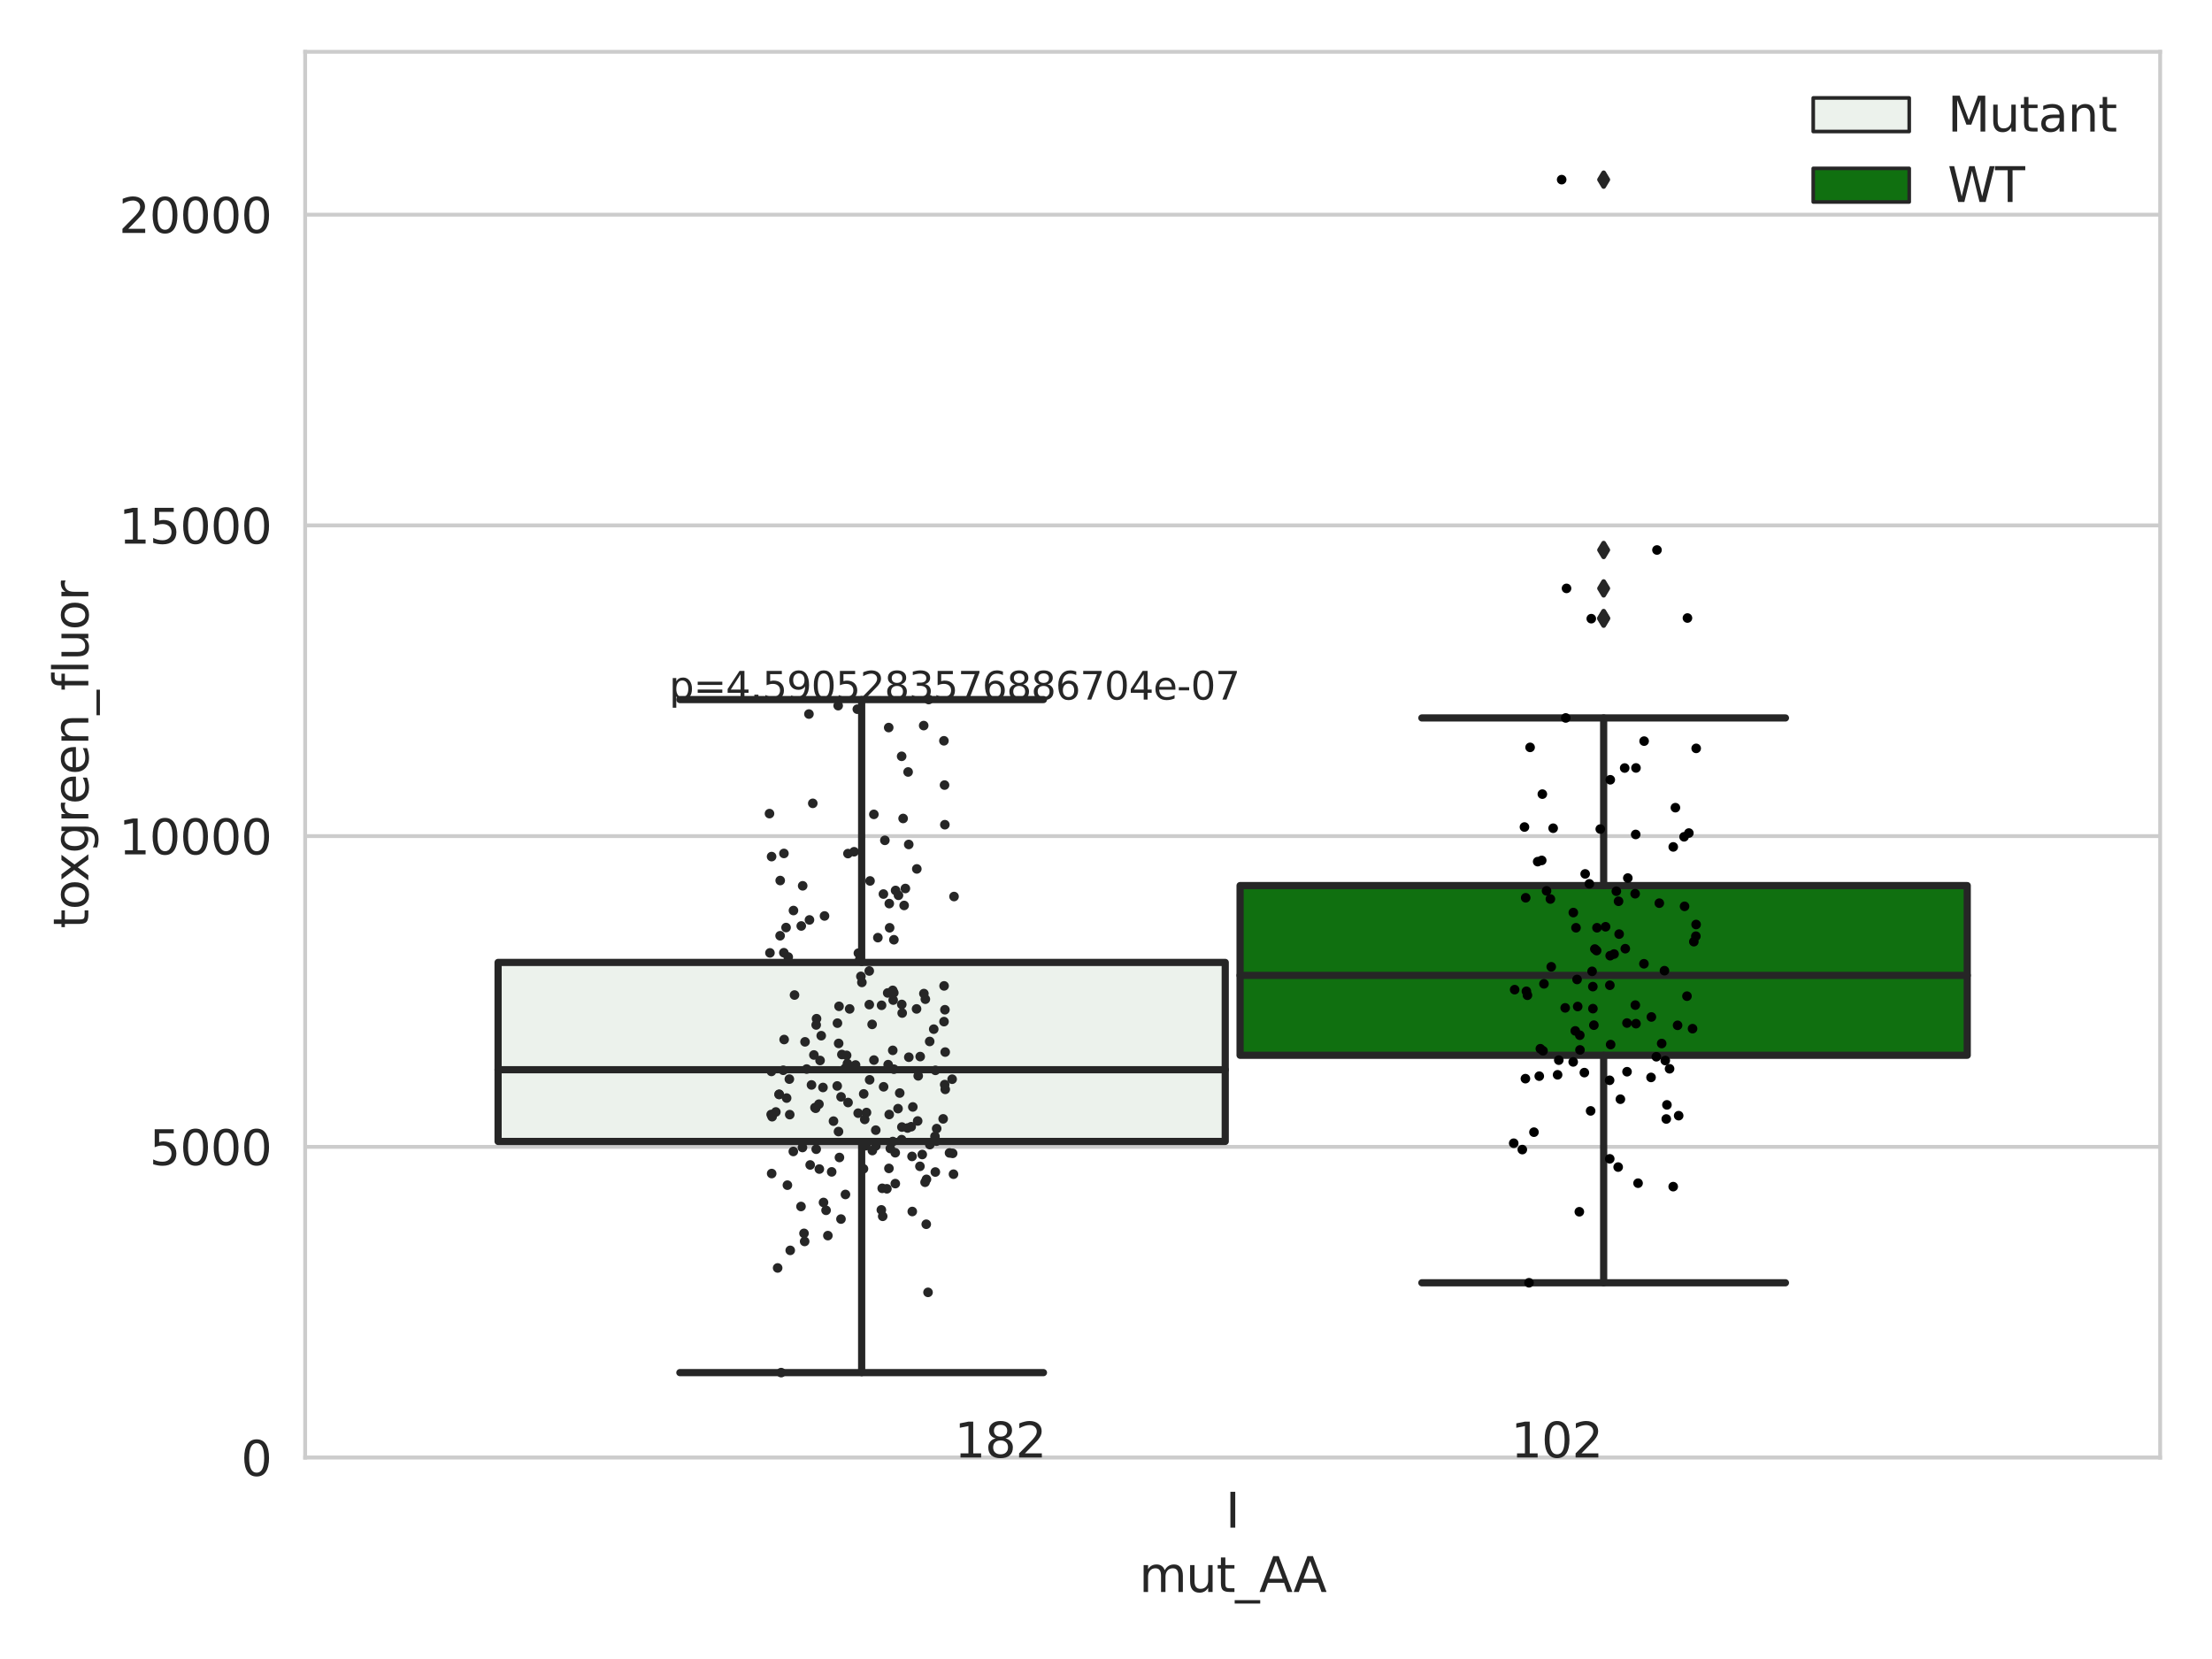 <?xml version="1.0" encoding="utf-8" standalone="no"?>
<!DOCTYPE svg PUBLIC "-//W3C//DTD SVG 1.1//EN"
  "http://www.w3.org/Graphics/SVG/1.1/DTD/svg11.dtd">
<svg xmlns:xlink="http://www.w3.org/1999/xlink" width="460.8pt" height="345.6pt" viewBox="0 0 460.8 345.6" xmlns="http://www.w3.org/2000/svg" version="1.1">
 <defs>
  <style type="text/css">*{stroke-linejoin: round; stroke-linecap: butt}</style>
 </defs>
 <g id="figure_1">
  <g id="patch_1">
   <path d="M 0 345.6 
L 460.8 345.6 
L 460.8 0 
L 0 0 
z
" style="fill: #ffffff"/>
  </g>
  <g id="axes_1">
   <g id="patch_2">
    <path d="M 63.571 303.64 
L 450 303.64 
L 450 10.8 
L 63.571 10.8 
z
" style="fill: #ffffff"/>
   </g>
   <g id="matplotlib.axis_1">
    <g id="xtick_1">
     <g id="text_1">
      <!-- I -->
      <g style="fill: #262626" transform="translate(255.311 318.238)scale(0.1 -0.1)">
       <defs>
        <path id="DejaVuSans-49" d="M 628 4666 
L 1259 4666 
L 1259 0 
L 628 0 
L 628 4666 
z
" transform="scale(0.016)"/>
       </defs>
       <use xlink:href="#DejaVuSans-49"/>
      </g>
     </g>
    </g>
    <g id="text_2">
     <!-- mut_AA -->
     <g style="fill: #262626" transform="translate(237.308 331.638)scale(0.1 -0.1)">
      <defs>
       <path id="DejaVuSans-6d" d="M 3328 2828 
Q 3544 3216 3844 3400 
Q 4144 3584 4550 3584 
Q 5097 3584 5394 3201 
Q 5691 2819 5691 2113 
L 5691 0 
L 5113 0 
L 5113 2094 
Q 5113 2597 4934 2840 
Q 4756 3084 4391 3084 
Q 3944 3084 3684 2787 
Q 3425 2491 3425 1978 
L 3425 0 
L 2847 0 
L 2847 2094 
Q 2847 2600 2669 2842 
Q 2491 3084 2119 3084 
Q 1678 3084 1418 2786 
Q 1159 2488 1159 1978 
L 1159 0 
L 581 0 
L 581 3500 
L 1159 3500 
L 1159 2956 
Q 1356 3278 1631 3431 
Q 1906 3584 2284 3584 
Q 2666 3584 2933 3390 
Q 3200 3197 3328 2828 
z
" transform="scale(0.016)"/>
       <path id="DejaVuSans-75" d="M 544 1381 
L 544 3500 
L 1119 3500 
L 1119 1403 
Q 1119 906 1312 657 
Q 1506 409 1894 409 
Q 2359 409 2629 706 
Q 2900 1003 2900 1516 
L 2900 3500 
L 3475 3500 
L 3475 0 
L 2900 0 
L 2900 538 
Q 2691 219 2414 64 
Q 2138 -91 1772 -91 
Q 1169 -91 856 284 
Q 544 659 544 1381 
z
M 1991 3584 
L 1991 3584 
z
" transform="scale(0.016)"/>
       <path id="DejaVuSans-74" d="M 1172 4494 
L 1172 3500 
L 2356 3500 
L 2356 3053 
L 1172 3053 
L 1172 1153 
Q 1172 725 1289 603 
Q 1406 481 1766 481 
L 2356 481 
L 2356 0 
L 1766 0 
Q 1100 0 847 248 
Q 594 497 594 1153 
L 594 3053 
L 172 3053 
L 172 3500 
L 594 3500 
L 594 4494 
L 1172 4494 
z
" transform="scale(0.016)"/>
       <path id="DejaVuSans-5f" d="M 3263 -1063 
L 3263 -1509 
L -63 -1509 
L -63 -1063 
L 3263 -1063 
z
" transform="scale(0.016)"/>
       <path id="DejaVuSans-41" d="M 2188 4044 
L 1331 1722 
L 3047 1722 
L 2188 4044 
z
M 1831 4666 
L 2547 4666 
L 4325 0 
L 3669 0 
L 3244 1197 
L 1141 1197 
L 716 0 
L 50 0 
L 1831 4666 
z
" transform="scale(0.016)"/>
      </defs>
      <use xlink:href="#DejaVuSans-6d"/>
      <use xlink:href="#DejaVuSans-75" x="97.412"/>
      <use xlink:href="#DejaVuSans-74" x="160.791"/>
      <use xlink:href="#DejaVuSans-5f" x="200"/>
      <use xlink:href="#DejaVuSans-41" x="250"/>
      <use xlink:href="#DejaVuSans-41" x="321.158"/>
     </g>
    </g>
   </g>
   <g id="matplotlib.axis_2">
    <g id="ytick_1">
     <g id="line2d_1">
      <path d="M 63.571 303.64 
L 450 303.64 
" clip-path="url(#p55305ee301)" style="fill: none; stroke: #cccccc; stroke-width: 0.8; stroke-linecap: round"/>
     </g>
     <g id="text_3">
      <!-- 0 -->
      <g style="fill: #262626" transform="translate(50.209 307.439)scale(0.1 -0.1)">
       <defs>
        <path id="DejaVuSans-30" d="M 2034 4250 
Q 1547 4250 1301 3770 
Q 1056 3291 1056 2328 
Q 1056 1369 1301 889 
Q 1547 409 2034 409 
Q 2525 409 2770 889 
Q 3016 1369 3016 2328 
Q 3016 3291 2770 3770 
Q 2525 4250 2034 4250 
z
M 2034 4750 
Q 2819 4750 3233 4129 
Q 3647 3509 3647 2328 
Q 3647 1150 3233 529 
Q 2819 -91 2034 -91 
Q 1250 -91 836 529 
Q 422 1150 422 2328 
Q 422 3509 836 4129 
Q 1250 4750 2034 4750 
z
" transform="scale(0.016)"/>
       </defs>
       <use xlink:href="#DejaVuSans-30"/>
      </g>
     </g>
    </g>
    <g id="ytick_2">
     <g id="line2d_2">
      <path d="M 63.571 238.91 
L 450 238.91 
" clip-path="url(#p55305ee301)" style="fill: none; stroke: #cccccc; stroke-width: 0.8; stroke-linecap: round"/>
     </g>
     <g id="text_4">
      <!-- 5000 -->
      <g style="fill: #262626" transform="translate(31.121 242.709)scale(0.1 -0.1)">
       <defs>
        <path id="DejaVuSans-35" d="M 691 4666 
L 3169 4666 
L 3169 4134 
L 1269 4134 
L 1269 2991 
Q 1406 3038 1543 3061 
Q 1681 3084 1819 3084 
Q 2600 3084 3056 2656 
Q 3513 2228 3513 1497 
Q 3513 744 3044 326 
Q 2575 -91 1722 -91 
Q 1428 -91 1123 -41 
Q 819 9 494 109 
L 494 744 
Q 775 591 1075 516 
Q 1375 441 1709 441 
Q 2250 441 2565 725 
Q 2881 1009 2881 1497 
Q 2881 1984 2565 2268 
Q 2250 2553 1709 2553 
Q 1456 2553 1204 2497 
Q 953 2441 691 2322 
L 691 4666 
z
" transform="scale(0.016)"/>
       </defs>
       <use xlink:href="#DejaVuSans-35"/>
       <use xlink:href="#DejaVuSans-30" x="63.623"/>
       <use xlink:href="#DejaVuSans-30" x="127.246"/>
       <use xlink:href="#DejaVuSans-30" x="190.869"/>
      </g>
     </g>
    </g>
    <g id="ytick_3">
     <g id="line2d_3">
      <path d="M 63.571 174.18 
L 450 174.18 
" clip-path="url(#p55305ee301)" style="fill: none; stroke: #cccccc; stroke-width: 0.8; stroke-linecap: round"/>
     </g>
     <g id="text_5">
      <!-- 10000 -->
      <g style="fill: #262626" transform="translate(24.759 177.979)scale(0.1 -0.1)">
       <defs>
        <path id="DejaVuSans-31" d="M 794 531 
L 1825 531 
L 1825 4091 
L 703 3866 
L 703 4441 
L 1819 4666 
L 2450 4666 
L 2450 531 
L 3481 531 
L 3481 0 
L 794 0 
L 794 531 
z
" transform="scale(0.016)"/>
       </defs>
       <use xlink:href="#DejaVuSans-31"/>
       <use xlink:href="#DejaVuSans-30" x="63.623"/>
       <use xlink:href="#DejaVuSans-30" x="127.246"/>
       <use xlink:href="#DejaVuSans-30" x="190.869"/>
       <use xlink:href="#DejaVuSans-30" x="254.492"/>
      </g>
     </g>
    </g>
    <g id="ytick_4">
     <g id="line2d_4">
      <path d="M 63.571 109.45 
L 450 109.45 
" clip-path="url(#p55305ee301)" style="fill: none; stroke: #cccccc; stroke-width: 0.8; stroke-linecap: round"/>
     </g>
     <g id="text_6">
      <!-- 15000 -->
      <g style="fill: #262626" transform="translate(24.759 113.249)scale(0.1 -0.1)">
       <use xlink:href="#DejaVuSans-31"/>
       <use xlink:href="#DejaVuSans-35" x="63.623"/>
       <use xlink:href="#DejaVuSans-30" x="127.246"/>
       <use xlink:href="#DejaVuSans-30" x="190.869"/>
       <use xlink:href="#DejaVuSans-30" x="254.492"/>
      </g>
     </g>
    </g>
    <g id="ytick_5">
     <g id="line2d_5">
      <path d="M 63.571 44.719 
L 450 44.719 
" clip-path="url(#p55305ee301)" style="fill: none; stroke: #cccccc; stroke-width: 0.8; stroke-linecap: round"/>
     </g>
     <g id="text_7">
      <!-- 20000 -->
      <g style="fill: #262626" transform="translate(24.759 48.519)scale(0.1 -0.1)">
       <defs>
        <path id="DejaVuSans-32" d="M 1228 531 
L 3431 531 
L 3431 0 
L 469 0 
L 469 531 
Q 828 903 1448 1529 
Q 2069 2156 2228 2338 
Q 2531 2678 2651 2914 
Q 2772 3150 2772 3378 
Q 2772 3750 2511 3984 
Q 2250 4219 1831 4219 
Q 1534 4219 1204 4116 
Q 875 4013 500 3803 
L 500 4441 
Q 881 4594 1212 4672 
Q 1544 4750 1819 4750 
Q 2544 4750 2975 4387 
Q 3406 4025 3406 3419 
Q 3406 3131 3298 2873 
Q 3191 2616 2906 2266 
Q 2828 2175 2409 1742 
Q 1991 1309 1228 531 
z
" transform="scale(0.016)"/>
       </defs>
       <use xlink:href="#DejaVuSans-32"/>
       <use xlink:href="#DejaVuSans-30" x="63.623"/>
       <use xlink:href="#DejaVuSans-30" x="127.246"/>
       <use xlink:href="#DejaVuSans-30" x="190.869"/>
       <use xlink:href="#DejaVuSans-30" x="254.492"/>
      </g>
     </g>
    </g>
    <g id="text_8">
     <!-- toxgreen_fluor -->
     <g style="fill: #262626" transform="translate(18.401 193.415)rotate(-90)scale(0.1 -0.1)">
      <defs>
       <path id="DejaVuSans-6f" d="M 1959 3097 
Q 1497 3097 1228 2736 
Q 959 2375 959 1747 
Q 959 1119 1226 758 
Q 1494 397 1959 397 
Q 2419 397 2687 759 
Q 2956 1122 2956 1747 
Q 2956 2369 2687 2733 
Q 2419 3097 1959 3097 
z
M 1959 3584 
Q 2709 3584 3137 3096 
Q 3566 2609 3566 1747 
Q 3566 888 3137 398 
Q 2709 -91 1959 -91 
Q 1206 -91 779 398 
Q 353 888 353 1747 
Q 353 2609 779 3096 
Q 1206 3584 1959 3584 
z
" transform="scale(0.016)"/>
       <path id="DejaVuSans-78" d="M 3513 3500 
L 2247 1797 
L 3578 0 
L 2900 0 
L 1881 1375 
L 863 0 
L 184 0 
L 1544 1831 
L 300 3500 
L 978 3500 
L 1906 2253 
L 2834 3500 
L 3513 3500 
z
" transform="scale(0.016)"/>
       <path id="DejaVuSans-67" d="M 2906 1791 
Q 2906 2416 2648 2759 
Q 2391 3103 1925 3103 
Q 1463 3103 1205 2759 
Q 947 2416 947 1791 
Q 947 1169 1205 825 
Q 1463 481 1925 481 
Q 2391 481 2648 825 
Q 2906 1169 2906 1791 
z
M 3481 434 
Q 3481 -459 3084 -895 
Q 2688 -1331 1869 -1331 
Q 1566 -1331 1297 -1286 
Q 1028 -1241 775 -1147 
L 775 -588 
Q 1028 -725 1275 -790 
Q 1522 -856 1778 -856 
Q 2344 -856 2625 -561 
Q 2906 -266 2906 331 
L 2906 616 
Q 2728 306 2450 153 
Q 2172 0 1784 0 
Q 1141 0 747 490 
Q 353 981 353 1791 
Q 353 2603 747 3093 
Q 1141 3584 1784 3584 
Q 2172 3584 2450 3431 
Q 2728 3278 2906 2969 
L 2906 3500 
L 3481 3500 
L 3481 434 
z
" transform="scale(0.016)"/>
       <path id="DejaVuSans-72" d="M 2631 2963 
Q 2534 3019 2420 3045 
Q 2306 3072 2169 3072 
Q 1681 3072 1420 2755 
Q 1159 2438 1159 1844 
L 1159 0 
L 581 0 
L 581 3500 
L 1159 3500 
L 1159 2956 
Q 1341 3275 1631 3429 
Q 1922 3584 2338 3584 
Q 2397 3584 2469 3576 
Q 2541 3569 2628 3553 
L 2631 2963 
z
" transform="scale(0.016)"/>
       <path id="DejaVuSans-65" d="M 3597 1894 
L 3597 1613 
L 953 1613 
Q 991 1019 1311 708 
Q 1631 397 2203 397 
Q 2534 397 2845 478 
Q 3156 559 3463 722 
L 3463 178 
Q 3153 47 2828 -22 
Q 2503 -91 2169 -91 
Q 1331 -91 842 396 
Q 353 884 353 1716 
Q 353 2575 817 3079 
Q 1281 3584 2069 3584 
Q 2775 3584 3186 3129 
Q 3597 2675 3597 1894 
z
M 3022 2063 
Q 3016 2534 2758 2815 
Q 2500 3097 2075 3097 
Q 1594 3097 1305 2825 
Q 1016 2553 972 2059 
L 3022 2063 
z
" transform="scale(0.016)"/>
       <path id="DejaVuSans-6e" d="M 3513 2113 
L 3513 0 
L 2938 0 
L 2938 2094 
Q 2938 2591 2744 2837 
Q 2550 3084 2163 3084 
Q 1697 3084 1428 2787 
Q 1159 2491 1159 1978 
L 1159 0 
L 581 0 
L 581 3500 
L 1159 3500 
L 1159 2956 
Q 1366 3272 1645 3428 
Q 1925 3584 2291 3584 
Q 2894 3584 3203 3211 
Q 3513 2838 3513 2113 
z
" transform="scale(0.016)"/>
       <path id="DejaVuSans-66" d="M 2375 4863 
L 2375 4384 
L 1825 4384 
Q 1516 4384 1395 4259 
Q 1275 4134 1275 3809 
L 1275 3500 
L 2222 3500 
L 2222 3053 
L 1275 3053 
L 1275 0 
L 697 0 
L 697 3053 
L 147 3053 
L 147 3500 
L 697 3500 
L 697 3744 
Q 697 4328 969 4595 
Q 1241 4863 1831 4863 
L 2375 4863 
z
" transform="scale(0.016)"/>
       <path id="DejaVuSans-6c" d="M 603 4863 
L 1178 4863 
L 1178 0 
L 603 0 
L 603 4863 
z
" transform="scale(0.016)"/>
      </defs>
      <use xlink:href="#DejaVuSans-74"/>
      <use xlink:href="#DejaVuSans-6f" x="39.209"/>
      <use xlink:href="#DejaVuSans-78" x="97.266"/>
      <use xlink:href="#DejaVuSans-67" x="156.445"/>
      <use xlink:href="#DejaVuSans-72" x="219.922"/>
      <use xlink:href="#DejaVuSans-65" x="258.785"/>
      <use xlink:href="#DejaVuSans-65" x="320.309"/>
      <use xlink:href="#DejaVuSans-6e" x="381.832"/>
      <use xlink:href="#DejaVuSans-5f" x="445.211"/>
      <use xlink:href="#DejaVuSans-66" x="495.211"/>
      <use xlink:href="#DejaVuSans-6c" x="530.416"/>
      <use xlink:href="#DejaVuSans-75" x="558.199"/>
      <use xlink:href="#DejaVuSans-6f" x="621.578"/>
      <use xlink:href="#DejaVuSans-72" x="682.76"/>
     </g>
    </g>
   </g>
   <g id="patch_3">
    <path d="M 103.76 237.78 
L 255.24 237.78 
L 255.24 200.493 
L 103.76 200.493 
L 103.76 237.78 
z
" clip-path="url(#p55305ee301)" style="fill: #ecf2ec; stroke: #262626; stroke-width: 1.5; stroke-linejoin: miter"/>
   </g>
   <g id="patch_4">
    <path d="M 258.331 219.83 
L 409.811 219.83 
L 409.811 184.483 
L 258.331 184.483 
L 258.331 219.83 
z
" clip-path="url(#p55305ee301)" style="fill: #107010; stroke: #262626; stroke-width: 1.5; stroke-linejoin: miter"/>
   </g>
   <g id="patch_5">
    <path d="M 256.786 303.64 
L 256.786 303.64 
L 256.786 303.64 
L 256.786 303.64 
z
" clip-path="url(#p55305ee301)" style="fill: #ecf2ec; stroke: #262626; stroke-width: 0.75; stroke-linejoin: miter"/>
   </g>
   <g id="patch_6">
    <path d="M 256.786 303.64 
L 256.786 303.64 
L 256.786 303.64 
L 256.786 303.64 
z
" clip-path="url(#p55305ee301)" style="fill: #107010; stroke: #262626; stroke-width: 0.75; stroke-linejoin: miter"/>
   </g>
   <g id="PathCollection_1"/>
   <g id="PathCollection_2"/>
   <g id="line2d_6">
    <path d="M 179.5 237.78 
L 179.5 285.94 
" clip-path="url(#p55305ee301)" style="fill: none; stroke: #262626; stroke-width: 1.5; stroke-linecap: round"/>
   </g>
   <g id="line2d_7">
    <path d="M 179.5 200.493 
L 179.5 145.731 
" clip-path="url(#p55305ee301)" style="fill: none; stroke: #262626; stroke-width: 1.5; stroke-linecap: round"/>
   </g>
   <g id="line2d_8">
    <path d="M 141.63 285.94 
L 217.37 285.94 
" clip-path="url(#p55305ee301)" style="fill: none; stroke: #262626; stroke-width: 1.5; stroke-linecap: round"/>
   </g>
   <g id="line2d_9">
    <path d="M 141.63 145.731 
L 217.37 145.731 
" clip-path="url(#p55305ee301)" style="fill: none; stroke: #262626; stroke-width: 1.5; stroke-linecap: round"/>
   </g>
   <g id="line2d_10"/>
   <g id="line2d_11">
    <path d="M 334.071 219.83 
L 334.071 267.226 
" clip-path="url(#p55305ee301)" style="fill: none; stroke: #262626; stroke-width: 1.5; stroke-linecap: round"/>
   </g>
   <g id="line2d_12">
    <path d="M 334.071 184.483 
L 334.071 149.561 
" clip-path="url(#p55305ee301)" style="fill: none; stroke: #262626; stroke-width: 1.5; stroke-linecap: round"/>
   </g>
   <g id="line2d_13">
    <path d="M 296.201 267.226 
L 371.941 267.226 
" clip-path="url(#p55305ee301)" style="fill: none; stroke: #262626; stroke-width: 1.5; stroke-linecap: round"/>
   </g>
   <g id="line2d_14">
    <path d="M 296.201 149.561 
L 371.941 149.561 
" clip-path="url(#p55305ee301)" style="fill: none; stroke: #262626; stroke-width: 1.5; stroke-linecap: round"/>
   </g>
   <g id="line2d_15">
    <defs>
     <path id="me914c25e87" d="M -0 1.414 
L 0.849 0 
L 0 -1.414 
L -0.849 -0 
z
" style="stroke: #262626; stroke-linejoin: miter"/>
    </defs>
    <g clip-path="url(#p55305ee301)">
     <use xlink:href="#me914c25e87" x="334.071" y="128.881" style="fill: #262626; stroke: #262626; stroke-linejoin: miter"/>
     <use xlink:href="#me914c25e87" x="334.071" y="128.746" style="fill: #262626; stroke: #262626; stroke-linejoin: miter"/>
     <use xlink:href="#me914c25e87" x="334.071" y="114.573" style="fill: #262626; stroke: #262626; stroke-linejoin: miter"/>
     <use xlink:href="#me914c25e87" x="334.071" y="37.422" style="fill: #262626; stroke: #262626; stroke-linejoin: miter"/>
     <use xlink:href="#me914c25e87" x="334.071" y="122.572" style="fill: #262626; stroke: #262626; stroke-linejoin: miter"/>
    </g>
   </g>
   <g id="line2d_16">
    <path d="M 103.76 222.843 
L 255.24 222.843 
" clip-path="url(#p55305ee301)" style="fill: none; stroke: #262626; stroke-width: 1.5; stroke-linecap: round"/>
   </g>
   <g id="line2d_17">
    <path d="M 258.331 203.195 
L 409.811 203.195 
" clip-path="url(#p55305ee301)" style="fill: none; stroke: #262626; stroke-width: 1.5; stroke-linecap: round"/>
   </g>
   <g id="patch_7">
    <path d="M 63.571 303.64 
L 63.571 10.8 
" style="fill: none; stroke: #cccccc; stroke-width: 0.8; stroke-linejoin: miter; stroke-linecap: square"/>
   </g>
   <g id="patch_8">
    <path d="M 450 303.64 
L 450 10.8 
" style="fill: none; stroke: #cccccc; stroke-width: 0.8; stroke-linejoin: miter; stroke-linecap: square"/>
   </g>
   <g id="patch_9">
    <path d="M 63.571 303.64 
L 450 303.64 
" style="fill: none; stroke: #cccccc; stroke-width: 0.8; stroke-linejoin: miter; stroke-linecap: square"/>
   </g>
   <g id="patch_10">
    <path d="M 63.571 10.8 
L 450 10.8 
" style="fill: none; stroke: #cccccc; stroke-width: 0.8; stroke-linejoin: miter; stroke-linecap: square"/>
   </g>
   <g id="PathCollection_3">
    <defs>
     <path id="C0_0_a494ce5f93" d="M 0 1 
C 0.265 1 0.52 0.895 0.707 0.707 
C 0.895 0.52 1 0.265 1 -0 
C 1 -0.265 0.895 -0.52 0.707 -0.707 
C 0.52 -0.895 0.265 -1 0 -1 
C -0.265 -1 -0.52 -0.895 -0.707 -0.707 
C -0.895 -0.52 -1 -0.265 -1 0 
C -1 0.265 -0.895 0.52 -0.707 0.707 
C -0.52 0.895 -0.265 1 0 1 
z
"/>
    </defs>
    <g clip-path="url(#p55305ee301)">
     <use xlink:href="#C0_0_a494ce5f93" x="184.071" y="226.401" style="fill: #262626"/>
    </g>
    <g clip-path="url(#p55305ee301)">
     <use xlink:href="#C0_0_a494ce5f93" x="187.879" y="234.784" style="fill: #262626"/>
    </g>
    <g clip-path="url(#p55305ee301)">
     <use xlink:href="#C0_0_a494ce5f93" x="168.517" y="148.749" style="fill: #262626"/>
    </g>
    <g clip-path="url(#p55305ee301)">
     <use xlink:href="#C0_0_a494ce5f93" x="174.406" y="226.225" style="fill: #262626"/>
    </g>
    <g clip-path="url(#p55305ee301)">
     <use xlink:href="#C0_0_a494ce5f93" x="175.378" y="219.676" style="fill: #262626"/>
    </g>
    <g clip-path="url(#p55305ee301)">
     <use xlink:href="#C0_0_a494ce5f93" x="181.242" y="183.515" style="fill: #262626"/>
    </g>
    <g clip-path="url(#p55305ee301)">
     <use xlink:href="#C0_0_a494ce5f93" x="175.19" y="253.953" style="fill: #262626"/>
    </g>
    <g clip-path="url(#p55305ee301)">
     <use xlink:href="#C0_0_a494ce5f93" x="164.517" y="232.197" style="fill: #262626"/>
    </g>
    <g clip-path="url(#p55305ee301)">
     <use xlink:href="#C0_0_a494ce5f93" x="186.065" y="208.34" style="fill: #262626"/>
    </g>
    <g clip-path="url(#p55305ee301)">
     <use xlink:href="#C0_0_a494ce5f93" x="190.99" y="181.01" style="fill: #262626"/>
    </g>
    <g clip-path="url(#p55305ee301)">
     <use xlink:href="#C0_0_a494ce5f93" x="193.324" y="269.221" style="fill: #262626"/>
    </g>
    <g clip-path="url(#p55305ee301)">
     <use xlink:href="#C0_0_a494ce5f93" x="163.75" y="193.225" style="fill: #262626"/>
    </g>
    <g clip-path="url(#p55305ee301)">
     <use xlink:href="#C0_0_a494ce5f93" x="185.471" y="239.256" style="fill: #262626"/>
    </g>
    <g clip-path="url(#p55305ee301)">
     <use xlink:href="#C0_0_a494ce5f93" x="187.822" y="237.408" style="fill: #262626"/>
    </g>
    <g clip-path="url(#p55305ee301)">
     <use xlink:href="#C0_0_a494ce5f93" x="191.168" y="233.521" style="fill: #262626"/>
    </g>
    <g clip-path="url(#p55305ee301)">
     <use xlink:href="#C0_0_a494ce5f93" x="198.346" y="224.817" style="fill: #262626"/>
    </g>
    <g clip-path="url(#p55305ee301)">
     <use xlink:href="#C0_0_a494ce5f93" x="176.123" y="248.827" style="fill: #262626"/>
    </g>
    <g clip-path="url(#p55305ee301)">
     <use xlink:href="#C0_0_a494ce5f93" x="174.455" y="213.139" style="fill: #262626"/>
    </g>
    <g clip-path="url(#p55305ee301)">
     <use xlink:href="#C0_0_a494ce5f93" x="182.875" y="195.327" style="fill: #262626"/>
    </g>
    <g clip-path="url(#p55305ee301)">
     <use xlink:href="#C0_0_a494ce5f93" x="170.685" y="243.535" style="fill: #262626"/>
    </g>
    <g clip-path="url(#p55305ee301)">
     <use xlink:href="#C0_0_a494ce5f93" x="162.322" y="227.966" style="fill: #262626"/>
    </g>
    <g clip-path="url(#p55305ee301)">
     <use xlink:href="#C0_0_a494ce5f93" x="170.102" y="212.211" style="fill: #262626"/>
    </g>
    <g clip-path="url(#p55305ee301)">
     <use xlink:href="#C0_0_a494ce5f93" x="172.085" y="252.129" style="fill: #262626"/>
    </g>
    <g clip-path="url(#p55305ee301)">
     <use xlink:href="#C0_0_a494ce5f93" x="187.942" y="211.036" style="fill: #262626"/>
    </g>
    <g clip-path="url(#p55305ee301)">
     <use xlink:href="#C0_0_a494ce5f93" x="173.631" y="233.553" style="fill: #262626"/>
    </g>
    <g clip-path="url(#p55305ee301)">
     <use xlink:href="#C0_0_a494ce5f93" x="193.46" y="145.731" style="fill: #262626"/>
    </g>
    <g clip-path="url(#p55305ee301)">
     <use xlink:href="#C0_0_a494ce5f93" x="163.869" y="228.747" style="fill: #262626"/>
    </g>
    <g clip-path="url(#p55305ee301)">
     <use xlink:href="#C0_0_a494ce5f93" x="165.264" y="239.872" style="fill: #262626"/>
    </g>
    <g clip-path="url(#p55305ee301)">
     <use xlink:href="#C0_0_a494ce5f93" x="189.176" y="160.816" style="fill: #262626"/>
    </g>
    <g clip-path="url(#p55305ee301)">
     <use xlink:href="#C0_0_a494ce5f93" x="167.704" y="217.034" style="fill: #262626"/>
    </g>
    <g clip-path="url(#p55305ee301)">
     <use xlink:href="#C0_0_a494ce5f93" x="192.954" y="255.031" style="fill: #262626"/>
    </g>
    <g clip-path="url(#p55305ee301)">
     <use xlink:href="#C0_0_a494ce5f93" x="191.695" y="220.102" style="fill: #262626"/>
    </g>
    <g clip-path="url(#p55305ee301)">
     <use xlink:href="#C0_0_a494ce5f93" x="182.456" y="238.705" style="fill: #262626"/>
    </g>
    <g clip-path="url(#p55305ee301)">
     <use xlink:href="#C0_0_a494ce5f93" x="182.055" y="220.83" style="fill: #262626"/>
    </g>
    <g clip-path="url(#p55305ee301)">
     <use xlink:href="#C0_0_a494ce5f93" x="185.181" y="243.399" style="fill: #262626"/>
    </g>
    <g clip-path="url(#p55305ee301)">
     <use xlink:href="#C0_0_a494ce5f93" x="178.228" y="221.854" style="fill: #262626"/>
    </g>
    <g clip-path="url(#p55305ee301)">
     <use xlink:href="#C0_0_a494ce5f93" x="167.17" y="239.046" style="fill: #262626"/>
    </g>
    <g clip-path="url(#p55305ee301)">
     <use xlink:href="#C0_0_a494ce5f93" x="179.548" y="204.656" style="fill: #262626"/>
    </g>
    <g clip-path="url(#p55305ee301)">
     <use xlink:href="#C0_0_a494ce5f93" x="161.627" y="231.643" style="fill: #262626"/>
    </g>
    <g clip-path="url(#p55305ee301)">
     <use xlink:href="#C0_0_a494ce5f93" x="176.645" y="177.818" style="fill: #262626"/>
    </g>
    <g clip-path="url(#p55305ee301)">
     <use xlink:href="#C0_0_a494ce5f93" x="196.902" y="219.166" style="fill: #262626"/>
    </g>
    <g clip-path="url(#p55305ee301)">
     <use xlink:href="#C0_0_a494ce5f93" x="179.1" y="199.9" style="fill: #262626"/>
    </g>
    <g clip-path="url(#p55305ee301)">
     <use xlink:href="#C0_0_a494ce5f93" x="163.167" y="222.956" style="fill: #262626"/>
    </g>
    <g clip-path="url(#p55305ee301)">
     <use xlink:href="#C0_0_a494ce5f93" x="161.998" y="264.136" style="fill: #262626"/>
    </g>
    <g clip-path="url(#p55305ee301)">
     <use xlink:href="#C0_0_a494ce5f93" x="163.306" y="177.787" style="fill: #262626"/>
    </g>
    <g clip-path="url(#p55305ee301)">
     <use xlink:href="#C0_0_a494ce5f93" x="160.394" y="198.504" style="fill: #262626"/>
    </g>
    <g clip-path="url(#p55305ee301)">
     <use xlink:href="#C0_0_a494ce5f93" x="164.031" y="246.89" style="fill: #262626"/>
    </g>
    <g clip-path="url(#p55305ee301)">
     <use xlink:href="#C0_0_a494ce5f93" x="174.709" y="217.363" style="fill: #262626"/>
    </g>
    <g clip-path="url(#p55305ee301)">
     <use xlink:href="#C0_0_a494ce5f93" x="188.609" y="185.091" style="fill: #262626"/>
    </g>
    <g clip-path="url(#p55305ee301)">
     <use xlink:href="#C0_0_a494ce5f93" x="178.818" y="198.563" style="fill: #262626"/>
    </g>
    <g clip-path="url(#p55305ee301)">
     <use xlink:href="#C0_0_a494ce5f93" x="189.993" y="240.903" style="fill: #262626"/>
    </g>
    <g clip-path="url(#p55305ee301)">
     <use xlink:href="#C0_0_a494ce5f93" x="163.353" y="216.554" style="fill: #262626"/>
    </g>
    <g clip-path="url(#p55305ee301)">
     <use xlink:href="#C0_0_a494ce5f93" x="194.866" y="222.974" style="fill: #262626"/>
    </g>
    <g clip-path="url(#p55305ee301)">
     <use xlink:href="#C0_0_a494ce5f93" x="187.171" y="186.507" style="fill: #262626"/>
    </g>
    <g clip-path="url(#p55305ee301)">
     <use xlink:href="#C0_0_a494ce5f93" x="198.743" y="186.764" style="fill: #262626"/>
    </g>
    <g clip-path="url(#p55305ee301)">
     <use xlink:href="#C0_0_a494ce5f93" x="192.711" y="246.285" style="fill: #262626"/>
    </g>
    <g clip-path="url(#p55305ee301)">
     <use xlink:href="#C0_0_a494ce5f93" x="186.495" y="240.139" style="fill: #262626"/>
    </g>
    <g clip-path="url(#p55305ee301)">
     <use xlink:href="#C0_0_a494ce5f93" x="187.856" y="209.242" style="fill: #262626"/>
    </g>
    <g clip-path="url(#p55305ee301)">
     <use xlink:href="#C0_0_a494ce5f93" x="187.076" y="230.949" style="fill: #262626"/>
    </g>
    <g clip-path="url(#p55305ee301)">
     <use xlink:href="#C0_0_a494ce5f93" x="165.513" y="207.283" style="fill: #262626"/>
    </g>
    <g clip-path="url(#p55305ee301)">
     <use xlink:href="#C0_0_a494ce5f93" x="168.627" y="191.635" style="fill: #262626"/>
    </g>
    <g clip-path="url(#p55305ee301)">
     <use xlink:href="#C0_0_a494ce5f93" x="195.074" y="237.724" style="fill: #262626"/>
    </g>
    <g clip-path="url(#p55305ee301)">
     <use xlink:href="#C0_0_a494ce5f93" x="198.459" y="240.262" style="fill: #262626"/>
    </g>
    <g clip-path="url(#p55305ee301)">
     <use xlink:href="#C0_0_a494ce5f93" x="185.97" y="206.31" style="fill: #262626"/>
    </g>
    <g clip-path="url(#p55305ee301)">
     <use xlink:href="#C0_0_a494ce5f93" x="183.647" y="209.421" style="fill: #262626"/>
    </g>
    <g clip-path="url(#p55305ee301)">
     <use xlink:href="#C0_0_a494ce5f93" x="186.216" y="222.73" style="fill: #262626"/>
    </g>
    <g clip-path="url(#p55305ee301)">
     <use xlink:href="#C0_0_a494ce5f93" x="162.298" y="227.992" style="fill: #262626"/>
    </g>
    <g clip-path="url(#p55305ee301)">
     <use xlink:href="#C0_0_a494ce5f93" x="163.29" y="198.469" style="fill: #262626"/>
    </g>
    <g clip-path="url(#p55305ee301)">
     <use xlink:href="#C0_0_a494ce5f93" x="196.911" y="226.937" style="fill: #262626"/>
    </g>
    <g clip-path="url(#p55305ee301)">
     <use xlink:href="#C0_0_a494ce5f93" x="175.207" y="228.498" style="fill: #262626"/>
    </g>
    <g clip-path="url(#p55305ee301)">
     <use xlink:href="#C0_0_a494ce5f93" x="193.698" y="238.444" style="fill: #262626"/>
    </g>
    <g clip-path="url(#p55305ee301)">
     <use xlink:href="#C0_0_a494ce5f93" x="162.728" y="285.94" style="fill: #262626"/>
    </g>
    <g clip-path="url(#p55305ee301)">
     <use xlink:href="#C0_0_a494ce5f93" x="195.127" y="235.109" style="fill: #262626"/>
    </g>
    <g clip-path="url(#p55305ee301)">
     <use xlink:href="#C0_0_a494ce5f93" x="178.598" y="147.736" style="fill: #262626"/>
    </g>
    <g clip-path="url(#p55305ee301)">
     <use xlink:href="#C0_0_a494ce5f93" x="183.601" y="252.042" style="fill: #262626"/>
    </g>
    <g clip-path="url(#p55305ee301)">
     <use xlink:href="#C0_0_a494ce5f93" x="160.753" y="244.472" style="fill: #262626"/>
    </g>
    <g clip-path="url(#p55305ee301)">
     <use xlink:href="#C0_0_a494ce5f93" x="185.254" y="188.235" style="fill: #262626"/>
    </g>
    <g clip-path="url(#p55305ee301)">
     <use xlink:href="#C0_0_a494ce5f93" x="168.775" y="242.679" style="fill: #262626"/>
    </g>
    <g clip-path="url(#p55305ee301)">
     <use xlink:href="#C0_0_a494ce5f93" x="174.606" y="147.001" style="fill: #262626"/>
    </g>
    <g clip-path="url(#p55305ee301)">
     <use xlink:href="#C0_0_a494ce5f93" x="194.847" y="244.152" style="fill: #262626"/>
    </g>
    <g clip-path="url(#p55305ee301)">
     <use xlink:href="#C0_0_a494ce5f93" x="160.301" y="169.49" style="fill: #262626"/>
    </g>
    <g clip-path="url(#p55305ee301)">
     <use xlink:href="#C0_0_a494ce5f93" x="179.878" y="243.486" style="fill: #262626"/>
    </g>
    <g clip-path="url(#p55305ee301)">
     <use xlink:href="#C0_0_a494ce5f93" x="186.565" y="185.498" style="fill: #262626"/>
    </g>
    <g clip-path="url(#p55305ee301)">
     <use xlink:href="#C0_0_a494ce5f93" x="176.665" y="229.675" style="fill: #262626"/>
    </g>
    <g clip-path="url(#p55305ee301)">
     <use xlink:href="#C0_0_a494ce5f93" x="169.925" y="230.867" style="fill: #262626"/>
    </g>
    <g clip-path="url(#p55305ee301)">
     <use xlink:href="#C0_0_a494ce5f93" x="185.988" y="237.798" style="fill: #262626"/>
    </g>
    <g clip-path="url(#p55305ee301)">
     <use xlink:href="#C0_0_a494ce5f93" x="190.044" y="252.379" style="fill: #262626"/>
    </g>
    <g clip-path="url(#p55305ee301)">
     <use xlink:href="#C0_0_a494ce5f93" x="180.372" y="238.669" style="fill: #262626"/>
    </g>
    <g clip-path="url(#p55305ee301)">
     <use xlink:href="#C0_0_a494ce5f93" x="192.123" y="240.506" style="fill: #262626"/>
    </g>
    <g clip-path="url(#p55305ee301)">
     <use xlink:href="#C0_0_a494ce5f93" x="179.34" y="203.397" style="fill: #262626"/>
    </g>
    <g clip-path="url(#p55305ee301)">
     <use xlink:href="#C0_0_a494ce5f93" x="160.7" y="223.198" style="fill: #262626"/>
    </g>
    <g clip-path="url(#p55305ee301)">
     <use xlink:href="#C0_0_a494ce5f93" x="169.317" y="167.35" style="fill: #262626"/>
    </g>
    <g clip-path="url(#p55305ee301)">
     <use xlink:href="#C0_0_a494ce5f93" x="180.136" y="233.195" style="fill: #262626"/>
    </g>
    <g clip-path="url(#p55305ee301)">
     <use xlink:href="#C0_0_a494ce5f93" x="192.422" y="151.152" style="fill: #262626"/>
    </g>
    <g clip-path="url(#p55305ee301)">
     <use xlink:href="#C0_0_a494ce5f93" x="184.033" y="186.248" style="fill: #262626"/>
    </g>
    <g clip-path="url(#p55305ee301)">
     <use xlink:href="#C0_0_a494ce5f93" x="198.629" y="244.606" style="fill: #262626"/>
    </g>
    <g clip-path="url(#p55305ee301)">
     <use xlink:href="#C0_0_a494ce5f93" x="166.862" y="251.333" style="fill: #262626"/>
    </g>
    <g clip-path="url(#p55305ee301)">
     <use xlink:href="#C0_0_a494ce5f93" x="190.156" y="230.597" style="fill: #262626"/>
    </g>
    <g clip-path="url(#p55305ee301)">
     <use xlink:href="#C0_0_a494ce5f93" x="178.771" y="231.893" style="fill: #262626"/>
    </g>
    <g clip-path="url(#p55305ee301)">
     <use xlink:href="#C0_0_a494ce5f93" x="176.369" y="219.85" style="fill: #262626"/>
    </g>
    <g clip-path="url(#p55305ee301)">
     <use xlink:href="#C0_0_a494ce5f93" x="186.198" y="206.812" style="fill: #262626"/>
    </g>
    <g clip-path="url(#p55305ee301)">
     <use xlink:href="#C0_0_a494ce5f93" x="189.821" y="234.715" style="fill: #262626"/>
    </g>
    <g clip-path="url(#p55305ee301)">
     <use xlink:href="#C0_0_a494ce5f93" x="172.462" y="257.399" style="fill: #262626"/>
    </g>
    <g clip-path="url(#p55305ee301)">
     <use xlink:href="#C0_0_a494ce5f93" x="182.042" y="169.648" style="fill: #262626"/>
    </g>
    <g clip-path="url(#p55305ee301)">
     <use xlink:href="#C0_0_a494ce5f93" x="196.635" y="154.323" style="fill: #262626"/>
    </g>
    <g clip-path="url(#p55305ee301)">
     <use xlink:href="#C0_0_a494ce5f93" x="177.925" y="177.436" style="fill: #262626"/>
    </g>
    <g clip-path="url(#p55305ee301)">
     <use xlink:href="#C0_0_a494ce5f93" x="188.348" y="188.621" style="fill: #262626"/>
    </g>
    <g clip-path="url(#p55305ee301)">
     <use xlink:href="#C0_0_a494ce5f93" x="171.078" y="215.755" style="fill: #262626"/>
    </g>
    <g clip-path="url(#p55305ee301)">
     <use xlink:href="#C0_0_a494ce5f93" x="196.829" y="171.8" style="fill: #262626"/>
    </g>
    <g clip-path="url(#p55305ee301)">
     <use xlink:href="#C0_0_a494ce5f93" x="197.802" y="240.175" style="fill: #262626"/>
    </g>
    <g clip-path="url(#p55305ee301)">
     <use xlink:href="#C0_0_a494ce5f93" x="164.437" y="224.8" style="fill: #262626"/>
    </g>
    <g clip-path="url(#p55305ee301)">
     <use xlink:href="#C0_0_a494ce5f93" x="194.775" y="236.73" style="fill: #262626"/>
    </g>
    <g clip-path="url(#p55305ee301)">
     <use xlink:href="#C0_0_a494ce5f93" x="189.059" y="234.989" style="fill: #262626"/>
    </g>
    <g clip-path="url(#p55305ee301)">
     <use xlink:href="#C0_0_a494ce5f93" x="185.24" y="232.171" style="fill: #262626"/>
    </g>
    <g clip-path="url(#p55305ee301)">
     <use xlink:href="#C0_0_a494ce5f93" x="194.515" y="214.391" style="fill: #262626"/>
    </g>
    <g clip-path="url(#p55305ee301)">
     <use xlink:href="#C0_0_a494ce5f93" x="167.213" y="184.531" style="fill: #262626"/>
    </g>
    <g clip-path="url(#p55305ee301)">
     <use xlink:href="#C0_0_a494ce5f93" x="174.786" y="209.634" style="fill: #262626"/>
    </g>
    <g clip-path="url(#p55305ee301)">
     <use xlink:href="#C0_0_a494ce5f93" x="160.644" y="232.168" style="fill: #262626"/>
    </g>
    <g clip-path="url(#p55305ee301)">
     <use xlink:href="#C0_0_a494ce5f93" x="171.762" y="190.812" style="fill: #262626"/>
    </g>
    <g clip-path="url(#p55305ee301)">
     <use xlink:href="#C0_0_a494ce5f93" x="189.325" y="220.234" style="fill: #262626"/>
    </g>
    <g clip-path="url(#p55305ee301)">
     <use xlink:href="#C0_0_a494ce5f93" x="192.464" y="206.98" style="fill: #262626"/>
    </g>
    <g clip-path="url(#p55305ee301)">
     <use xlink:href="#C0_0_a494ce5f93" x="184.334" y="175.057" style="fill: #262626"/>
    </g>
    <g clip-path="url(#p55305ee301)">
     <use xlink:href="#C0_0_a494ce5f93" x="183.882" y="253.378" style="fill: #262626"/>
    </g>
    <g clip-path="url(#p55305ee301)">
     <use xlink:href="#C0_0_a494ce5f93" x="188.137" y="170.503" style="fill: #262626"/>
    </g>
    <g clip-path="url(#p55305ee301)">
     <use xlink:href="#C0_0_a494ce5f93" x="170.601" y="230.018" style="fill: #262626"/>
    </g>
    <g clip-path="url(#p55305ee301)">
     <use xlink:href="#C0_0_a494ce5f93" x="190.937" y="210.175" style="fill: #262626"/>
    </g>
    <g clip-path="url(#p55305ee301)">
     <use xlink:href="#C0_0_a494ce5f93" x="164.205" y="199.364" style="fill: #262626"/>
    </g>
    <g clip-path="url(#p55305ee301)">
     <use xlink:href="#C0_0_a494ce5f93" x="167.491" y="256.928" style="fill: #262626"/>
    </g>
    <g clip-path="url(#p55305ee301)">
     <use xlink:href="#C0_0_a494ce5f93" x="169.549" y="219.77" style="fill: #262626"/>
    </g>
    <g clip-path="url(#p55305ee301)">
     <use xlink:href="#C0_0_a494ce5f93" x="160.849" y="232.631" style="fill: #262626"/>
    </g>
    <g clip-path="url(#p55305ee301)">
     <use xlink:href="#C0_0_a494ce5f93" x="196.795" y="225.941" style="fill: #262626"/>
    </g>
    <g clip-path="url(#p55305ee301)">
     <use xlink:href="#C0_0_a494ce5f93" x="189.308" y="175.917" style="fill: #262626"/>
    </g>
    <g clip-path="url(#p55305ee301)">
     <use xlink:href="#C0_0_a494ce5f93" x="186.216" y="195.767" style="fill: #262626"/>
    </g>
    <g clip-path="url(#p55305ee301)">
     <use xlink:href="#C0_0_a494ce5f93" x="179.929" y="227.878" style="fill: #262626"/>
    </g>
    <g clip-path="url(#p55305ee301)">
     <use xlink:href="#C0_0_a494ce5f93" x="191.282" y="224.122" style="fill: #262626"/>
    </g>
    <g clip-path="url(#p55305ee301)">
     <use xlink:href="#C0_0_a494ce5f93" x="166.916" y="192.896" style="fill: #262626"/>
    </g>
    <g clip-path="url(#p55305ee301)">
     <use xlink:href="#C0_0_a494ce5f93" x="162.531" y="183.43" style="fill: #262626"/>
    </g>
    <g clip-path="url(#p55305ee301)">
     <use xlink:href="#C0_0_a494ce5f93" x="192.768" y="208.151" style="fill: #262626"/>
    </g>
    <g clip-path="url(#p55305ee301)">
     <use xlink:href="#C0_0_a494ce5f93" x="185.328" y="193.275" style="fill: #262626"/>
    </g>
    <g clip-path="url(#p55305ee301)">
     <use xlink:href="#C0_0_a494ce5f93" x="169.049" y="226.013" style="fill: #262626"/>
    </g>
    <g clip-path="url(#p55305ee301)">
     <use xlink:href="#C0_0_a494ce5f93" x="186.507" y="246.568" style="fill: #262626"/>
    </g>
    <g clip-path="url(#p55305ee301)">
     <use xlink:href="#C0_0_a494ce5f93" x="164.621" y="260.475" style="fill: #262626"/>
    </g>
    <g clip-path="url(#p55305ee301)">
     <use xlink:href="#C0_0_a494ce5f93" x="170.836" y="220.914" style="fill: #262626"/>
    </g>
    <g clip-path="url(#p55305ee301)">
     <use xlink:href="#C0_0_a494ce5f93" x="170.026" y="213.518" style="fill: #262626"/>
    </g>
    <g clip-path="url(#p55305ee301)">
     <use xlink:href="#C0_0_a494ce5f93" x="193" y="245.68" style="fill: #262626"/>
    </g>
    <g clip-path="url(#p55305ee301)">
     <use xlink:href="#C0_0_a494ce5f93" x="185.135" y="151.564" style="fill: #262626"/>
    </g>
    <g clip-path="url(#p55305ee301)">
     <use xlink:href="#C0_0_a494ce5f93" x="185.021" y="221.784" style="fill: #262626"/>
    </g>
    <g clip-path="url(#p55305ee301)">
     <use xlink:href="#C0_0_a494ce5f93" x="171.553" y="250.494" style="fill: #262626"/>
    </g>
    <g clip-path="url(#p55305ee301)">
     <use xlink:href="#C0_0_a494ce5f93" x="184.922" y="206.85" style="fill: #262626"/>
    </g>
    <g clip-path="url(#p55305ee301)">
     <use xlink:href="#C0_0_a494ce5f93" x="196.844" y="210.348" style="fill: #262626"/>
    </g>
    <g clip-path="url(#p55305ee301)">
     <use xlink:href="#C0_0_a494ce5f93" x="187.828" y="157.553" style="fill: #262626"/>
    </g>
    <g clip-path="url(#p55305ee301)">
     <use xlink:href="#C0_0_a494ce5f93" x="174.871" y="241.125" style="fill: #262626"/>
    </g>
    <g clip-path="url(#p55305ee301)">
     <use xlink:href="#C0_0_a494ce5f93" x="173.253" y="244.125" style="fill: #262626"/>
    </g>
    <g clip-path="url(#p55305ee301)">
     <use xlink:href="#C0_0_a494ce5f93" x="196.671" y="205.382" style="fill: #262626"/>
    </g>
    <g clip-path="url(#p55305ee301)">
     <use xlink:href="#C0_0_a494ce5f93" x="181.679" y="213.4" style="fill: #262626"/>
    </g>
    <g clip-path="url(#p55305ee301)">
     <use xlink:href="#C0_0_a494ce5f93" x="196.764" y="163.544" style="fill: #262626"/>
    </g>
    <g clip-path="url(#p55305ee301)">
     <use xlink:href="#C0_0_a494ce5f93" x="191.638" y="242.969" style="fill: #262626"/>
    </g>
    <g clip-path="url(#p55305ee301)">
     <use xlink:href="#C0_0_a494ce5f93" x="196.476" y="233.079" style="fill: #262626"/>
    </g>
    <g clip-path="url(#p55305ee301)">
     <use xlink:href="#C0_0_a494ce5f93" x="182.439" y="235.429" style="fill: #262626"/>
    </g>
    <g clip-path="url(#p55305ee301)">
     <use xlink:href="#C0_0_a494ce5f93" x="160.736" y="178.444" style="fill: #262626"/>
    </g>
    <g clip-path="url(#p55305ee301)">
     <use xlink:href="#C0_0_a494ce5f93" x="176.033" y="222.587" style="fill: #262626"/>
    </g>
    <g clip-path="url(#p55305ee301)">
     <use xlink:href="#C0_0_a494ce5f93" x="167.624" y="258.617" style="fill: #262626"/>
    </g>
    <g clip-path="url(#p55305ee301)">
     <use xlink:href="#C0_0_a494ce5f93" x="184.756" y="247.648" style="fill: #262626"/>
    </g>
    <g clip-path="url(#p55305ee301)">
     <use xlink:href="#C0_0_a494ce5f93" x="162.511" y="194.935" style="fill: #262626"/>
    </g>
    <g clip-path="url(#p55305ee301)">
     <use xlink:href="#C0_0_a494ce5f93" x="193.669" y="216.955" style="fill: #262626"/>
    </g>
    <g clip-path="url(#p55305ee301)">
     <use xlink:href="#C0_0_a494ce5f93" x="170.03" y="239.403" style="fill: #262626"/>
    </g>
    <g clip-path="url(#p55305ee301)">
     <use xlink:href="#C0_0_a494ce5f93" x="181.729" y="239.683" style="fill: #262626"/>
    </g>
    <g clip-path="url(#p55305ee301)">
     <use xlink:href="#C0_0_a494ce5f93" x="176.999" y="210.176" style="fill: #262626"/>
    </g>
    <g clip-path="url(#p55305ee301)">
     <use xlink:href="#C0_0_a494ce5f93" x="171.44" y="226.541" style="fill: #262626"/>
    </g>
    <g clip-path="url(#p55305ee301)">
     <use xlink:href="#C0_0_a494ce5f93" x="196.654" y="212.823" style="fill: #262626"/>
    </g>
    <g clip-path="url(#p55305ee301)">
     <use xlink:href="#C0_0_a494ce5f93" x="181.162" y="224.945" style="fill: #262626"/>
    </g>
    <g clip-path="url(#p55305ee301)">
     <use xlink:href="#C0_0_a494ce5f93" x="181.081" y="202.272" style="fill: #262626"/>
    </g>
    <g clip-path="url(#p55305ee301)">
     <use xlink:href="#C0_0_a494ce5f93" x="174.675" y="235.727" style="fill: #262626"/>
    </g>
    <g clip-path="url(#p55305ee301)">
     <use xlink:href="#C0_0_a494ce5f93" x="185.979" y="218.807" style="fill: #262626"/>
    </g>
    <g clip-path="url(#p55305ee301)">
     <use xlink:href="#C0_0_a494ce5f93" x="181.091" y="209.279" style="fill: #262626"/>
    </g>
    <g clip-path="url(#p55305ee301)">
     <use xlink:href="#C0_0_a494ce5f93" x="176.533" y="221.57" style="fill: #262626"/>
    </g>
    <g clip-path="url(#p55305ee301)">
     <use xlink:href="#C0_0_a494ce5f93" x="183.781" y="247.55" style="fill: #262626"/>
    </g>
    <g clip-path="url(#p55305ee301)">
     <use xlink:href="#C0_0_a494ce5f93" x="168.045" y="222.701" style="fill: #262626"/>
    </g>
    <g clip-path="url(#p55305ee301)">
     <use xlink:href="#C0_0_a494ce5f93" x="180.507" y="231.759" style="fill: #262626"/>
    </g>
    <g clip-path="url(#p55305ee301)">
     <use xlink:href="#C0_0_a494ce5f93" x="187.431" y="227.7" style="fill: #262626"/>
    </g>
    <g clip-path="url(#p55305ee301)">
     <use xlink:href="#C0_0_a494ce5f93" x="165.294" y="189.678" style="fill: #262626"/>
    </g>
    <g clip-path="url(#p55305ee301)">
     <use xlink:href="#C0_0_a494ce5f93" x="169.773" y="230.733" style="fill: #262626"/>
    </g>
   </g>
   <g id="PathCollection_4">
    <defs>
     <path id="C1_0_617dd939c4" d="M 0 1 
C 0.265 1 0.52 0.895 0.707 0.707 
C 0.895 0.52 1 0.265 1 -0 
C 1 -0.265 0.895 -0.52 0.707 -0.707 
C 0.52 -0.895 0.265 -1 0 -1 
C -0.265 -1 -0.52 -0.895 -0.707 -0.707 
C -0.895 -0.52 -1 -0.265 -1 0 
C -1 0.265 -0.895 0.52 -0.707 0.707 
C -0.52 0.895 -0.265 1 0 1 
z
"/>
    </defs>
    <g clip-path="url(#p55305ee301)">
     <use xlink:href="#C1_0_617dd939c4" x="331.494" y="128.881"/>
    </g>
    <g clip-path="url(#p55305ee301)">
     <use xlink:href="#C1_0_617dd939c4" x="335.309" y="225.046"/>
    </g>
    <g clip-path="url(#p55305ee301)">
     <use xlink:href="#C1_0_617dd939c4" x="332.603" y="198.024"/>
    </g>
    <g clip-path="url(#p55305ee301)">
     <use xlink:href="#C1_0_617dd939c4" x="353.28" y="195.025"/>
    </g>
    <g clip-path="url(#p55305ee301)">
     <use xlink:href="#C1_0_617dd939c4" x="333.367" y="172.712"/>
    </g>
    <g clip-path="url(#p55305ee301)">
     <use xlink:href="#C1_0_617dd939c4" x="331.664" y="202.349"/>
    </g>
    <g clip-path="url(#p55305ee301)">
     <use xlink:href="#C1_0_617dd939c4" x="331.092" y="184.116"/>
    </g>
    <g clip-path="url(#p55305ee301)">
     <use xlink:href="#C1_0_617dd939c4" x="322.175" y="185.583"/>
    </g>
    <g clip-path="url(#p55305ee301)">
     <use xlink:href="#C1_0_617dd939c4" x="351.821" y="173.54"/>
    </g>
    <g clip-path="url(#p55305ee301)">
     <use xlink:href="#C1_0_617dd939c4" x="342.499" y="154.387"/>
    </g>
    <g clip-path="url(#p55305ee301)">
     <use xlink:href="#C1_0_617dd939c4" x="336.241" y="198.743"/>
    </g>
    <g clip-path="url(#p55305ee301)">
     <use xlink:href="#C1_0_617dd939c4" x="350.823" y="174.321"/>
    </g>
    <g clip-path="url(#p55305ee301)">
     <use xlink:href="#C1_0_617dd939c4" x="340.668" y="209.382"/>
    </g>
    <g clip-path="url(#p55305ee301)">
     <use xlink:href="#C1_0_617dd939c4" x="317.977" y="206.504"/>
    </g>
    <g clip-path="url(#p55305ee301)">
     <use xlink:href="#C1_0_617dd939c4" x="351.526" y="128.746"/>
    </g>
    <g clip-path="url(#p55305ee301)">
     <use xlink:href="#C1_0_617dd939c4" x="323.55" y="172.532"/>
    </g>
    <g clip-path="url(#p55305ee301)">
     <use xlink:href="#C1_0_617dd939c4" x="323.151" y="201.399"/>
    </g>
    <g clip-path="url(#p55305ee301)">
     <use xlink:href="#C1_0_617dd939c4" x="338.941" y="223.26"/>
    </g>
    <g clip-path="url(#p55305ee301)">
     <use xlink:href="#C1_0_617dd939c4" x="352.589" y="214.292"/>
    </g>
    <g clip-path="url(#p55305ee301)">
     <use xlink:href="#C1_0_617dd939c4" x="317.829" y="187.025"/>
    </g>
    <g clip-path="url(#p55305ee301)">
     <use xlink:href="#C1_0_617dd939c4" x="320.882" y="218.467"/>
    </g>
    <g clip-path="url(#p55305ee301)">
     <use xlink:href="#C1_0_617dd939c4" x="321.299" y="165.43"/>
    </g>
    <g clip-path="url(#p55305ee301)">
     <use xlink:href="#C1_0_617dd939c4" x="315.334" y="238.153"/>
    </g>
    <g clip-path="url(#p55305ee301)">
     <use xlink:href="#C1_0_617dd939c4" x="340.745" y="173.831"/>
    </g>
    <g clip-path="url(#p55305ee301)">
     <use xlink:href="#C1_0_617dd939c4" x="332.035" y="213.562"/>
    </g>
    <g clip-path="url(#p55305ee301)">
     <use xlink:href="#C1_0_617dd939c4" x="338.452" y="159.993"/>
    </g>
    <g clip-path="url(#p55305ee301)">
     <use xlink:href="#C1_0_617dd939c4" x="337.093" y="243.123"/>
    </g>
    <g clip-path="url(#p55305ee301)">
     <use xlink:href="#C1_0_617dd939c4" x="349.696" y="232.414"/>
    </g>
    <g clip-path="url(#p55305ee301)">
     <use xlink:href="#C1_0_617dd939c4" x="345.666" y="188.145"/>
    </g>
    <g clip-path="url(#p55305ee301)">
     <use xlink:href="#C1_0_617dd939c4" x="338.576" y="197.632"/>
    </g>
    <g clip-path="url(#p55305ee301)">
     <use xlink:href="#C1_0_617dd939c4" x="347.114" y="233.104"/>
    </g>
    <g clip-path="url(#p55305ee301)">
     <use xlink:href="#C1_0_617dd939c4" x="326.058" y="209.959"/>
    </g>
    <g clip-path="url(#p55305ee301)">
     <use xlink:href="#C1_0_617dd939c4" x="337.295" y="194.588"/>
    </g>
    <g clip-path="url(#p55305ee301)">
     <use xlink:href="#C1_0_617dd939c4" x="317.773" y="224.704"/>
    </g>
    <g clip-path="url(#p55305ee301)">
     <use xlink:href="#C1_0_617dd939c4" x="342.463" y="200.772"/>
    </g>
    <g clip-path="url(#p55305ee301)">
     <use xlink:href="#C1_0_617dd939c4" x="352.858" y="196.168"/>
    </g>
    <g clip-path="url(#p55305ee301)">
     <use xlink:href="#C1_0_617dd939c4" x="318.747" y="155.691"/>
    </g>
    <g clip-path="url(#p55305ee301)">
     <use xlink:href="#C1_0_617dd939c4" x="332.235" y="197.698"/>
    </g>
    <g clip-path="url(#p55305ee301)">
     <use xlink:href="#C1_0_617dd939c4" x="345.179" y="114.573"/>
    </g>
    <g clip-path="url(#p55305ee301)">
     <use xlink:href="#C1_0_617dd939c4" x="335.362" y="205.245"/>
    </g>
    <g clip-path="url(#p55305ee301)">
     <use xlink:href="#C1_0_617dd939c4" x="335.339" y="241.407"/>
    </g>
    <g clip-path="url(#p55305ee301)">
     <use xlink:href="#C1_0_617dd939c4" x="347.803" y="222.647"/>
    </g>
    <g clip-path="url(#p55305ee301)">
     <use xlink:href="#C1_0_617dd939c4" x="343.942" y="224.448"/>
    </g>
    <g clip-path="url(#p55305ee301)">
     <use xlink:href="#C1_0_617dd939c4" x="335.524" y="217.603"/>
    </g>
    <g clip-path="url(#p55305ee301)">
     <use xlink:href="#C1_0_617dd939c4" x="332.678" y="193.269"/>
    </g>
    <g clip-path="url(#p55305ee301)">
     <use xlink:href="#C1_0_617dd939c4" x="346.158" y="217.385"/>
    </g>
    <g clip-path="url(#p55305ee301)">
     <use xlink:href="#C1_0_617dd939c4" x="328.532" y="204.041"/>
    </g>
    <g clip-path="url(#p55305ee301)">
     <use xlink:href="#C1_0_617dd939c4" x="321.637" y="204.954"/>
    </g>
    <g clip-path="url(#p55305ee301)">
     <use xlink:href="#C1_0_617dd939c4" x="324.725" y="220.847"/>
    </g>
    <g clip-path="url(#p55305ee301)">
     <use xlink:href="#C1_0_617dd939c4" x="329.004" y="252.432"/>
    </g>
    <g clip-path="url(#p55305ee301)">
     <use xlink:href="#C1_0_617dd939c4" x="350.923" y="188.807"/>
    </g>
    <g clip-path="url(#p55305ee301)">
     <use xlink:href="#C1_0_617dd939c4" x="353.329" y="192.591"/>
    </g>
    <g clip-path="url(#p55305ee301)">
     <use xlink:href="#C1_0_617dd939c4" x="340.629" y="186.182"/>
    </g>
    <g clip-path="url(#p55305ee301)">
     <use xlink:href="#C1_0_617dd939c4" x="337.17" y="187.751"/>
    </g>
    <g clip-path="url(#p55305ee301)">
     <use xlink:href="#C1_0_617dd939c4" x="340.805" y="213.251"/>
    </g>
    <g clip-path="url(#p55305ee301)">
     <use xlink:href="#C1_0_617dd939c4" x="339.104" y="182.915"/>
    </g>
    <g clip-path="url(#p55305ee301)">
     <use xlink:href="#C1_0_617dd939c4" x="327.753" y="190.105"/>
    </g>
    <g clip-path="url(#p55305ee301)">
     <use xlink:href="#C1_0_617dd939c4" x="326.173" y="149.561"/>
    </g>
    <g clip-path="url(#p55305ee301)">
     <use xlink:href="#C1_0_617dd939c4" x="351.426" y="207.517"/>
    </g>
    <g clip-path="url(#p55305ee301)">
     <use xlink:href="#C1_0_617dd939c4" x="329.138" y="218.717"/>
    </g>
    <g clip-path="url(#p55305ee301)">
     <use xlink:href="#C1_0_617dd939c4" x="329.1" y="215.653"/>
    </g>
    <g clip-path="url(#p55305ee301)">
     <use xlink:href="#C1_0_617dd939c4" x="324.476" y="223.903"/>
    </g>
    <g clip-path="url(#p55305ee301)">
     <use xlink:href="#C1_0_617dd939c4" x="317.126" y="239.478"/>
    </g>
    <g clip-path="url(#p55305ee301)">
     <use xlink:href="#C1_0_617dd939c4" x="331.357" y="231.419"/>
    </g>
    <g clip-path="url(#p55305ee301)">
     <use xlink:href="#C1_0_617dd939c4" x="327.725" y="221.216"/>
    </g>
    <g clip-path="url(#p55305ee301)">
     <use xlink:href="#C1_0_617dd939c4" x="325.323" y="37.422"/>
    </g>
    <g clip-path="url(#p55305ee301)">
     <use xlink:href="#C1_0_617dd939c4" x="330.219" y="182.051"/>
    </g>
    <g clip-path="url(#p55305ee301)">
     <use xlink:href="#C1_0_617dd939c4" x="328.158" y="214.756"/>
    </g>
    <g clip-path="url(#p55305ee301)">
     <use xlink:href="#C1_0_617dd939c4" x="331.819" y="205.532"/>
    </g>
    <g clip-path="url(#p55305ee301)">
     <use xlink:href="#C1_0_617dd939c4" x="338.932" y="213.116"/>
    </g>
    <g clip-path="url(#p55305ee301)">
     <use xlink:href="#C1_0_617dd939c4" x="344.014" y="211.853"/>
    </g>
    <g clip-path="url(#p55305ee301)">
     <use xlink:href="#C1_0_617dd939c4" x="336.714" y="185.656"/>
    </g>
    <g clip-path="url(#p55305ee301)">
     <use xlink:href="#C1_0_617dd939c4" x="330.052" y="223.444"/>
    </g>
    <g clip-path="url(#p55305ee301)">
     <use xlink:href="#C1_0_617dd939c4" x="328.663" y="209.675"/>
    </g>
    <g clip-path="url(#p55305ee301)">
     <use xlink:href="#C1_0_617dd939c4" x="349.471" y="213.593"/>
    </g>
    <g clip-path="url(#p55305ee301)">
     <use xlink:href="#C1_0_617dd939c4" x="320.657" y="224.181"/>
    </g>
    <g clip-path="url(#p55305ee301)">
     <use xlink:href="#C1_0_617dd939c4" x="348.558" y="247.198"/>
    </g>
    <g clip-path="url(#p55305ee301)">
     <use xlink:href="#C1_0_617dd939c4" x="340.804" y="159.974"/>
    </g>
    <g clip-path="url(#p55305ee301)">
     <use xlink:href="#C1_0_617dd939c4" x="348.568" y="176.427"/>
    </g>
    <g clip-path="url(#p55305ee301)">
     <use xlink:href="#C1_0_617dd939c4" x="319.552" y="235.851"/>
    </g>
    <g clip-path="url(#p55305ee301)">
     <use xlink:href="#C1_0_617dd939c4" x="326.336" y="122.572"/>
    </g>
    <g clip-path="url(#p55305ee301)">
     <use xlink:href="#C1_0_617dd939c4" x="318.193" y="207.329"/>
    </g>
    <g clip-path="url(#p55305ee301)">
     <use xlink:href="#C1_0_617dd939c4" x="346.735" y="202.213"/>
    </g>
    <g clip-path="url(#p55305ee301)">
     <use xlink:href="#C1_0_617dd939c4" x="320.327" y="179.496"/>
    </g>
    <g clip-path="url(#p55305ee301)">
     <use xlink:href="#C1_0_617dd939c4" x="334.473" y="193.061"/>
    </g>
    <g clip-path="url(#p55305ee301)">
     <use xlink:href="#C1_0_617dd939c4" x="347.252" y="230.165"/>
    </g>
    <g clip-path="url(#p55305ee301)">
     <use xlink:href="#C1_0_617dd939c4" x="341.238" y="246.477"/>
    </g>
    <g clip-path="url(#p55305ee301)">
     <use xlink:href="#C1_0_617dd939c4" x="346.906" y="220.931"/>
    </g>
    <g clip-path="url(#p55305ee301)">
     <use xlink:href="#C1_0_617dd939c4" x="335.428" y="199.091"/>
    </g>
    <g clip-path="url(#p55305ee301)">
     <use xlink:href="#C1_0_617dd939c4" x="331.832" y="210.12"/>
    </g>
    <g clip-path="url(#p55305ee301)">
     <use xlink:href="#C1_0_617dd939c4" x="335.447" y="162.441"/>
    </g>
    <g clip-path="url(#p55305ee301)">
     <use xlink:href="#C1_0_617dd939c4" x="315.529" y="206.163"/>
    </g>
    <g clip-path="url(#p55305ee301)">
     <use xlink:href="#C1_0_617dd939c4" x="318.522" y="267.226"/>
    </g>
    <g clip-path="url(#p55305ee301)">
     <use xlink:href="#C1_0_617dd939c4" x="321.442" y="218.902"/>
    </g>
    <g clip-path="url(#p55305ee301)">
     <use xlink:href="#C1_0_617dd939c4" x="322.974" y="187.28"/>
    </g>
    <g clip-path="url(#p55305ee301)">
     <use xlink:href="#C1_0_617dd939c4" x="349.018" y="168.253"/>
    </g>
    <g clip-path="url(#p55305ee301)">
     <use xlink:href="#C1_0_617dd939c4" x="328.31" y="193.269"/>
    </g>
    <g clip-path="url(#p55305ee301)">
     <use xlink:href="#C1_0_617dd939c4" x="317.575" y="172.284"/>
    </g>
    <g clip-path="url(#p55305ee301)">
     <use xlink:href="#C1_0_617dd939c4" x="345.045" y="220.14"/>
    </g>
    <g clip-path="url(#p55305ee301)">
     <use xlink:href="#C1_0_617dd939c4" x="337.557" y="228.984"/>
    </g>
    <g clip-path="url(#p55305ee301)">
     <use xlink:href="#C1_0_617dd939c4" x="353.345" y="155.9"/>
    </g>
    <g clip-path="url(#p55305ee301)">
     <use xlink:href="#C1_0_617dd939c4" x="321.17" y="179.239"/>
    </g>
   </g>
   <g id="text_9">
    <!-- 182 -->
    <g style="fill: #262626" transform="translate(198.821 303.619)scale(0.1 -0.1)">
     <defs>
      <path id="DejaVuSans-38" d="M 2034 2216 
Q 1584 2216 1326 1975 
Q 1069 1734 1069 1313 
Q 1069 891 1326 650 
Q 1584 409 2034 409 
Q 2484 409 2743 651 
Q 3003 894 3003 1313 
Q 3003 1734 2745 1975 
Q 2488 2216 2034 2216 
z
M 1403 2484 
Q 997 2584 770 2862 
Q 544 3141 544 3541 
Q 544 4100 942 4425 
Q 1341 4750 2034 4750 
Q 2731 4750 3128 4425 
Q 3525 4100 3525 3541 
Q 3525 3141 3298 2862 
Q 3072 2584 2669 2484 
Q 3125 2378 3379 2068 
Q 3634 1759 3634 1313 
Q 3634 634 3220 271 
Q 2806 -91 2034 -91 
Q 1263 -91 848 271 
Q 434 634 434 1313 
Q 434 1759 690 2068 
Q 947 2378 1403 2484 
z
M 1172 3481 
Q 1172 3119 1398 2916 
Q 1625 2713 2034 2713 
Q 2441 2713 2670 2916 
Q 2900 3119 2900 3481 
Q 2900 3844 2670 4047 
Q 2441 4250 2034 4250 
Q 1625 4250 1398 4047 
Q 1172 3844 1172 3481 
z
" transform="scale(0.016)"/>
     </defs>
     <use xlink:href="#DejaVuSans-31"/>
     <use xlink:href="#DejaVuSans-38" x="63.623"/>
     <use xlink:href="#DejaVuSans-32" x="127.246"/>
    </g>
   </g>
   <g id="text_10">
    <!-- p=4.5905283576886704e-07 -->
    <g style="fill: #262626" transform="translate(139.399 145.73)scale(0.08 -0.08)">
     <defs>
      <path id="DejaVuSans-70" d="M 1159 525 
L 1159 -1331 
L 581 -1331 
L 581 3500 
L 1159 3500 
L 1159 2969 
Q 1341 3281 1617 3432 
Q 1894 3584 2278 3584 
Q 2916 3584 3314 3078 
Q 3713 2572 3713 1747 
Q 3713 922 3314 415 
Q 2916 -91 2278 -91 
Q 1894 -91 1617 61 
Q 1341 213 1159 525 
z
M 3116 1747 
Q 3116 2381 2855 2742 
Q 2594 3103 2138 3103 
Q 1681 3103 1420 2742 
Q 1159 2381 1159 1747 
Q 1159 1113 1420 752 
Q 1681 391 2138 391 
Q 2594 391 2855 752 
Q 3116 1113 3116 1747 
z
" transform="scale(0.016)"/>
      <path id="DejaVuSans-3d" d="M 678 2906 
L 4684 2906 
L 4684 2381 
L 678 2381 
L 678 2906 
z
M 678 1631 
L 4684 1631 
L 4684 1100 
L 678 1100 
L 678 1631 
z
" transform="scale(0.016)"/>
      <path id="DejaVuSans-34" d="M 2419 4116 
L 825 1625 
L 2419 1625 
L 2419 4116 
z
M 2253 4666 
L 3047 4666 
L 3047 1625 
L 3713 1625 
L 3713 1100 
L 3047 1100 
L 3047 0 
L 2419 0 
L 2419 1100 
L 313 1100 
L 313 1709 
L 2253 4666 
z
" transform="scale(0.016)"/>
      <path id="DejaVuSans-2e" d="M 684 794 
L 1344 794 
L 1344 0 
L 684 0 
L 684 794 
z
" transform="scale(0.016)"/>
      <path id="DejaVuSans-39" d="M 703 97 
L 703 672 
Q 941 559 1184 500 
Q 1428 441 1663 441 
Q 2288 441 2617 861 
Q 2947 1281 2994 2138 
Q 2813 1869 2534 1725 
Q 2256 1581 1919 1581 
Q 1219 1581 811 2004 
Q 403 2428 403 3163 
Q 403 3881 828 4315 
Q 1253 4750 1959 4750 
Q 2769 4750 3195 4129 
Q 3622 3509 3622 2328 
Q 3622 1225 3098 567 
Q 2575 -91 1691 -91 
Q 1453 -91 1209 -44 
Q 966 3 703 97 
z
M 1959 2075 
Q 2384 2075 2632 2365 
Q 2881 2656 2881 3163 
Q 2881 3666 2632 3958 
Q 2384 4250 1959 4250 
Q 1534 4250 1286 3958 
Q 1038 3666 1038 3163 
Q 1038 2656 1286 2365 
Q 1534 2075 1959 2075 
z
" transform="scale(0.016)"/>
      <path id="DejaVuSans-33" d="M 2597 2516 
Q 3050 2419 3304 2112 
Q 3559 1806 3559 1356 
Q 3559 666 3084 287 
Q 2609 -91 1734 -91 
Q 1441 -91 1130 -33 
Q 819 25 488 141 
L 488 750 
Q 750 597 1062 519 
Q 1375 441 1716 441 
Q 2309 441 2620 675 
Q 2931 909 2931 1356 
Q 2931 1769 2642 2001 
Q 2353 2234 1838 2234 
L 1294 2234 
L 1294 2753 
L 1863 2753 
Q 2328 2753 2575 2939 
Q 2822 3125 2822 3475 
Q 2822 3834 2567 4026 
Q 2313 4219 1838 4219 
Q 1578 4219 1281 4162 
Q 984 4106 628 3988 
L 628 4550 
Q 988 4650 1302 4700 
Q 1616 4750 1894 4750 
Q 2613 4750 3031 4423 
Q 3450 4097 3450 3541 
Q 3450 3153 3228 2886 
Q 3006 2619 2597 2516 
z
" transform="scale(0.016)"/>
      <path id="DejaVuSans-37" d="M 525 4666 
L 3525 4666 
L 3525 4397 
L 1831 0 
L 1172 0 
L 2766 4134 
L 525 4134 
L 525 4666 
z
" transform="scale(0.016)"/>
      <path id="DejaVuSans-36" d="M 2113 2584 
Q 1688 2584 1439 2293 
Q 1191 2003 1191 1497 
Q 1191 994 1439 701 
Q 1688 409 2113 409 
Q 2538 409 2786 701 
Q 3034 994 3034 1497 
Q 3034 2003 2786 2293 
Q 2538 2584 2113 2584 
z
M 3366 4563 
L 3366 3988 
Q 3128 4100 2886 4159 
Q 2644 4219 2406 4219 
Q 1781 4219 1451 3797 
Q 1122 3375 1075 2522 
Q 1259 2794 1537 2939 
Q 1816 3084 2150 3084 
Q 2853 3084 3261 2657 
Q 3669 2231 3669 1497 
Q 3669 778 3244 343 
Q 2819 -91 2113 -91 
Q 1303 -91 875 529 
Q 447 1150 447 2328 
Q 447 3434 972 4092 
Q 1497 4750 2381 4750 
Q 2619 4750 2861 4703 
Q 3103 4656 3366 4563 
z
" transform="scale(0.016)"/>
      <path id="DejaVuSans-2d" d="M 313 2009 
L 1997 2009 
L 1997 1497 
L 313 1497 
L 313 2009 
z
" transform="scale(0.016)"/>
     </defs>
     <use xlink:href="#DejaVuSans-70"/>
     <use xlink:href="#DejaVuSans-3d" x="63.477"/>
     <use xlink:href="#DejaVuSans-34" x="147.266"/>
     <use xlink:href="#DejaVuSans-2e" x="210.889"/>
     <use xlink:href="#DejaVuSans-35" x="242.676"/>
     <use xlink:href="#DejaVuSans-39" x="306.299"/>
     <use xlink:href="#DejaVuSans-30" x="369.922"/>
     <use xlink:href="#DejaVuSans-35" x="433.545"/>
     <use xlink:href="#DejaVuSans-32" x="497.168"/>
     <use xlink:href="#DejaVuSans-38" x="560.791"/>
     <use xlink:href="#DejaVuSans-33" x="624.414"/>
     <use xlink:href="#DejaVuSans-35" x="688.037"/>
     <use xlink:href="#DejaVuSans-37" x="751.66"/>
     <use xlink:href="#DejaVuSans-36" x="815.283"/>
     <use xlink:href="#DejaVuSans-38" x="878.906"/>
     <use xlink:href="#DejaVuSans-38" x="942.529"/>
     <use xlink:href="#DejaVuSans-36" x="1006.152"/>
     <use xlink:href="#DejaVuSans-37" x="1069.775"/>
     <use xlink:href="#DejaVuSans-30" x="1133.398"/>
     <use xlink:href="#DejaVuSans-34" x="1197.021"/>
     <use xlink:href="#DejaVuSans-65" x="1260.645"/>
     <use xlink:href="#DejaVuSans-2d" x="1322.168"/>
     <use xlink:href="#DejaVuSans-30" x="1358.252"/>
     <use xlink:href="#DejaVuSans-37" x="1421.875"/>
    </g>
   </g>
   <g id="text_11">
    <!-- 102 -->
    <g style="fill: #262626" transform="translate(314.75 303.619)scale(0.1 -0.1)">
     <use xlink:href="#DejaVuSans-31"/>
     <use xlink:href="#DejaVuSans-30" x="63.623"/>
     <use xlink:href="#DejaVuSans-32" x="127.246"/>
    </g>
   </g>
   <g id="legend_1">
    <g id="patch_11">
     <path d="M 377.728 27.398 
L 397.728 27.398 
L 397.728 20.398 
L 377.728 20.398 
z
" style="fill: #ecf2ec; stroke: #262626; stroke-width: 0.75; stroke-linejoin: miter"/>
    </g>
    <g id="text_12">
     <!-- Mutant -->
     <g style="fill: #262626" transform="translate(405.728 27.398)scale(0.1 -0.1)">
      <defs>
       <path id="DejaVuSans-4d" d="M 628 4666 
L 1569 4666 
L 2759 1491 
L 3956 4666 
L 4897 4666 
L 4897 0 
L 4281 0 
L 4281 4097 
L 3078 897 
L 2444 897 
L 1241 4097 
L 1241 0 
L 628 0 
L 628 4666 
z
" transform="scale(0.016)"/>
       <path id="DejaVuSans-61" d="M 2194 1759 
Q 1497 1759 1228 1600 
Q 959 1441 959 1056 
Q 959 750 1161 570 
Q 1363 391 1709 391 
Q 2188 391 2477 730 
Q 2766 1069 2766 1631 
L 2766 1759 
L 2194 1759 
z
M 3341 1997 
L 3341 0 
L 2766 0 
L 2766 531 
Q 2569 213 2275 61 
Q 1981 -91 1556 -91 
Q 1019 -91 701 211 
Q 384 513 384 1019 
Q 384 1609 779 1909 
Q 1175 2209 1959 2209 
L 2766 2209 
L 2766 2266 
Q 2766 2663 2505 2880 
Q 2244 3097 1772 3097 
Q 1472 3097 1187 3025 
Q 903 2953 641 2809 
L 641 3341 
Q 956 3463 1253 3523 
Q 1550 3584 1831 3584 
Q 2591 3584 2966 3190 
Q 3341 2797 3341 1997 
z
" transform="scale(0.016)"/>
      </defs>
      <use xlink:href="#DejaVuSans-4d"/>
      <use xlink:href="#DejaVuSans-75" x="86.279"/>
      <use xlink:href="#DejaVuSans-74" x="149.658"/>
      <use xlink:href="#DejaVuSans-61" x="188.867"/>
      <use xlink:href="#DejaVuSans-6e" x="250.146"/>
      <use xlink:href="#DejaVuSans-74" x="313.525"/>
     </g>
    </g>
    <g id="patch_12">
     <path d="M 377.728 42.077 
L 397.728 42.077 
L 397.728 35.077 
L 377.728 35.077 
z
" style="fill: #107010; stroke: #262626; stroke-width: 0.75; stroke-linejoin: miter"/>
    </g>
    <g id="text_13">
     <!-- WT -->
     <g style="fill: #262626" transform="translate(405.728 42.077)scale(0.1 -0.1)">
      <defs>
       <path id="DejaVuSans-57" d="M 213 4666 
L 850 4666 
L 1831 722 
L 2809 4666 
L 3519 4666 
L 4500 722 
L 5478 4666 
L 6119 4666 
L 4947 0 
L 4153 0 
L 3169 4050 
L 2175 0 
L 1381 0 
L 213 4666 
z
" transform="scale(0.016)"/>
       <path id="DejaVuSans-54" d="M -19 4666 
L 3928 4666 
L 3928 4134 
L 2272 4134 
L 2272 0 
L 1638 0 
L 1638 4134 
L -19 4134 
L -19 4666 
z
" transform="scale(0.016)"/>
      </defs>
      <use xlink:href="#DejaVuSans-57"/>
      <use xlink:href="#DejaVuSans-54" x="98.877"/>
     </g>
    </g>
   </g>
  </g>
 </g>
 <defs>
  <clipPath id="p55305ee301">
   <rect x="63.571" y="10.8" width="386.429" height="292.84"/>
  </clipPath>
 </defs>
</svg>
